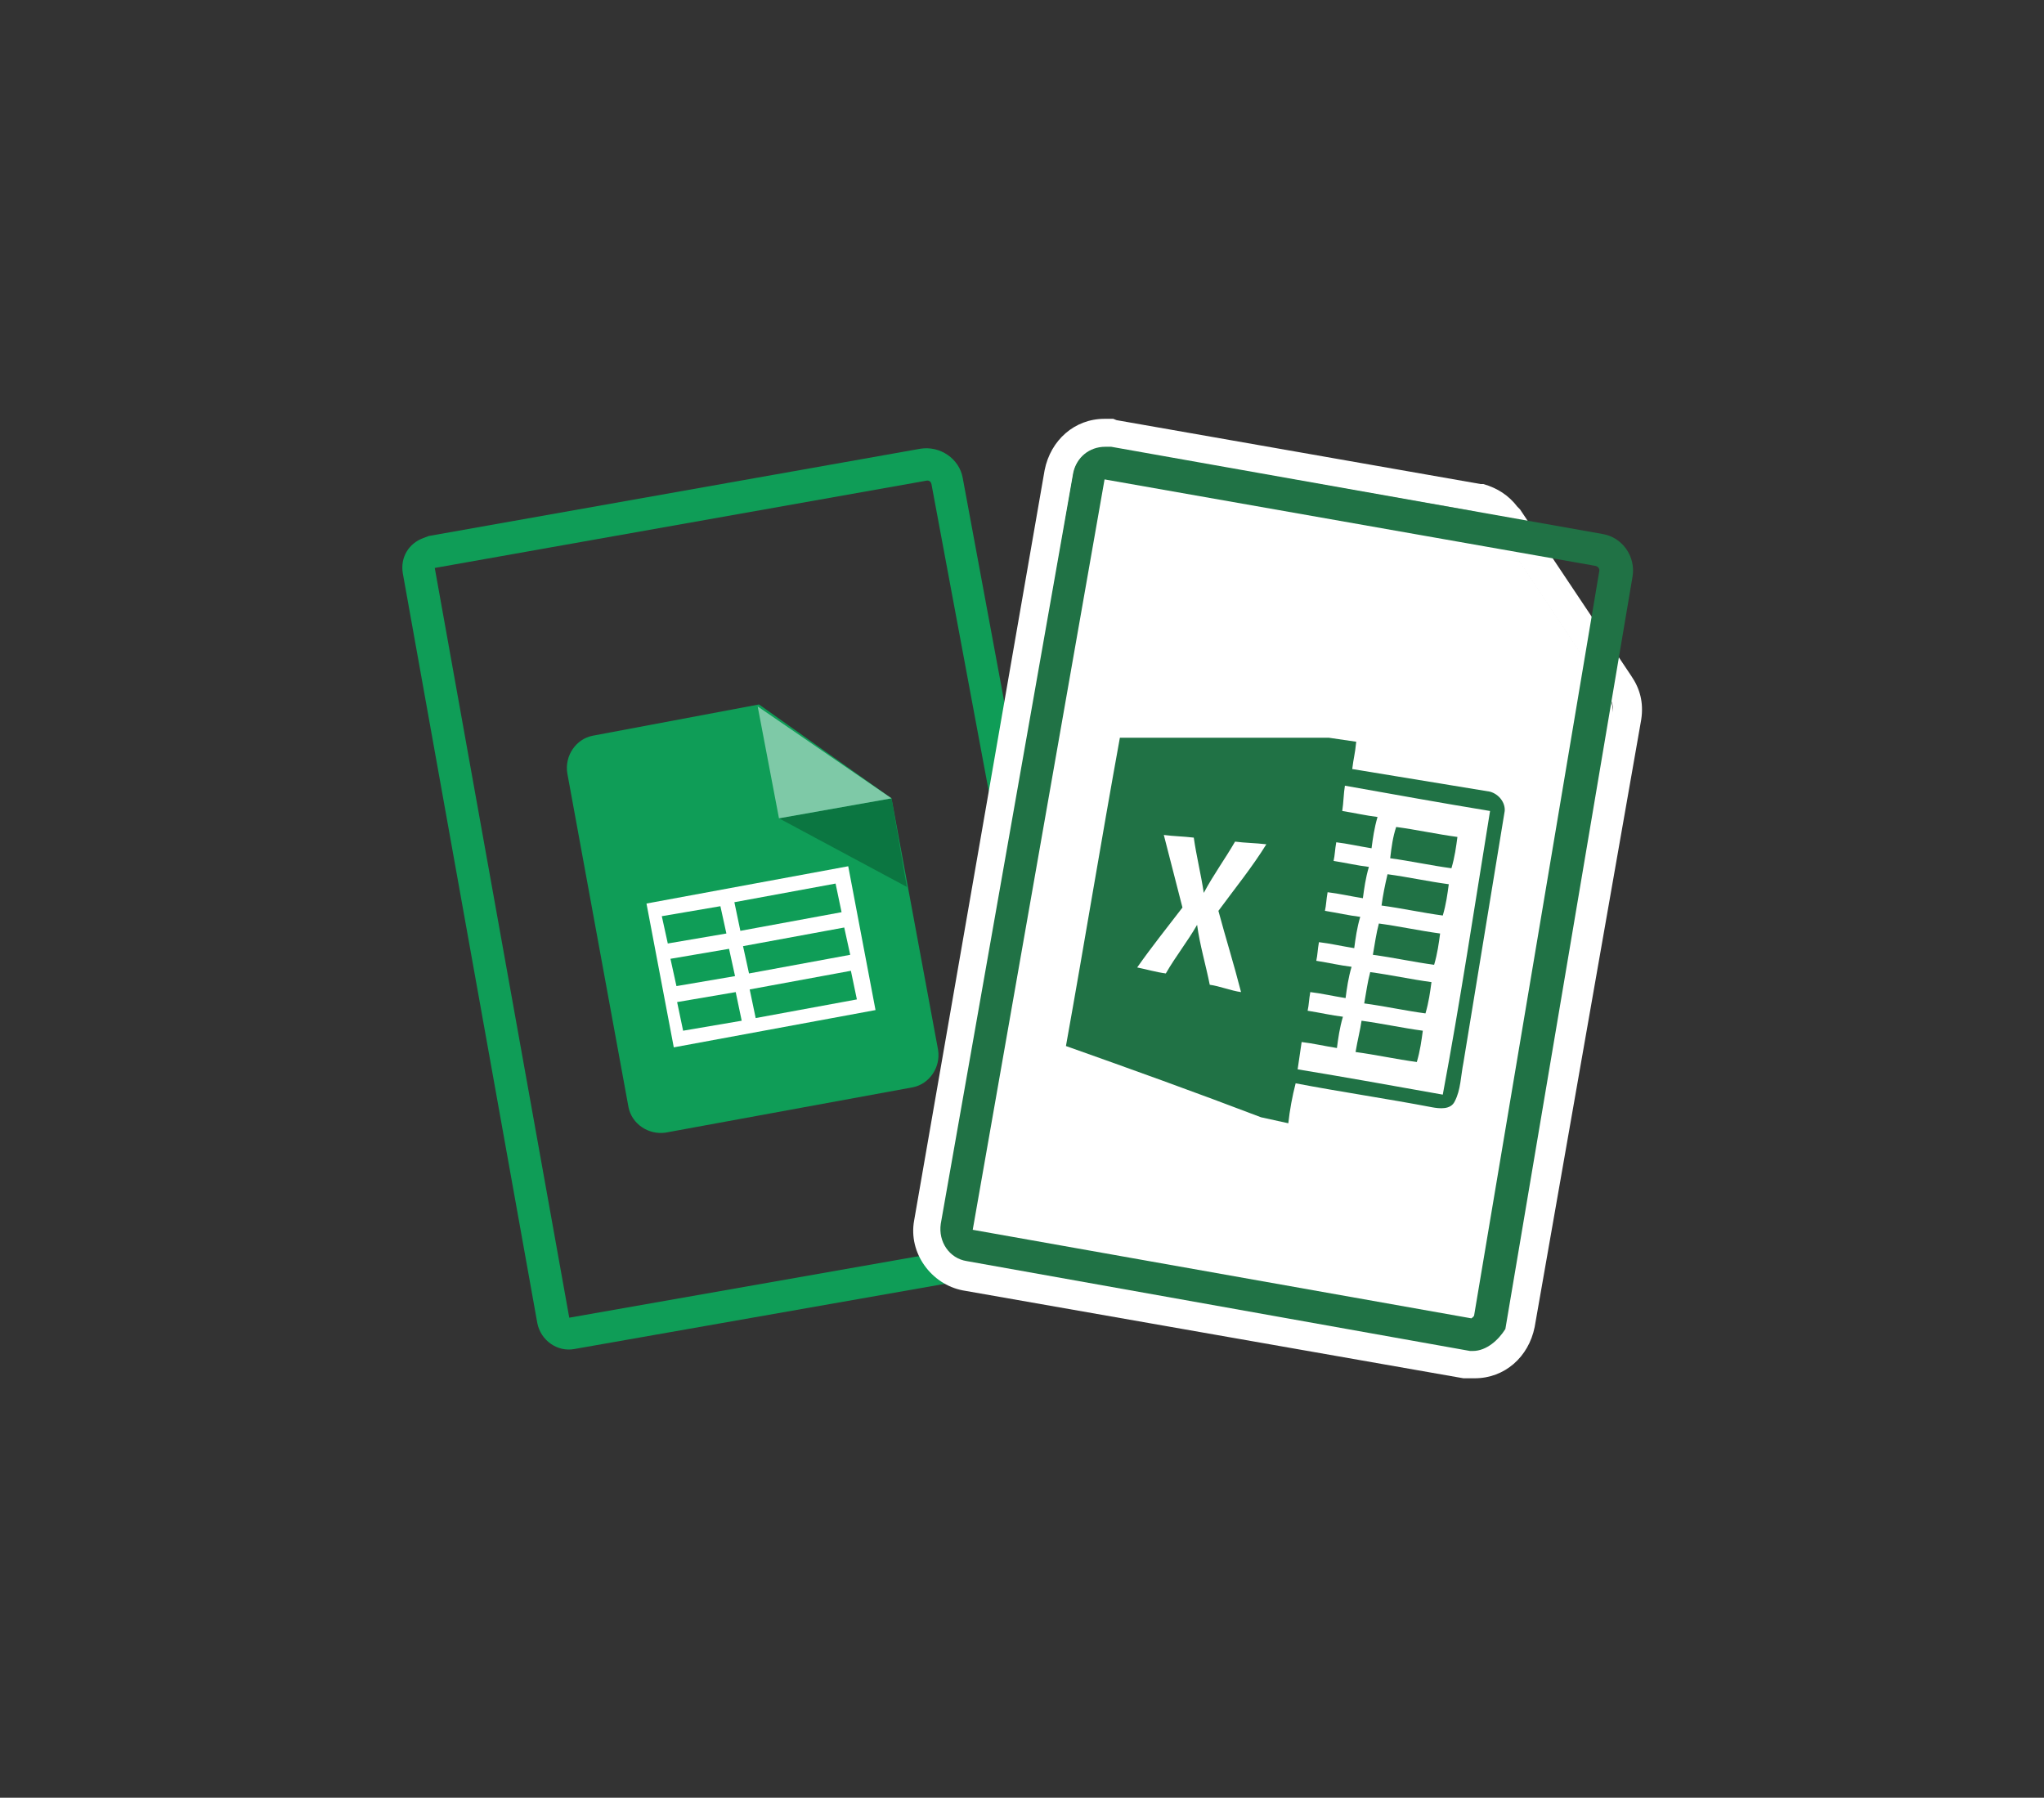 <?xml version="1.0" encoding="utf-8"?>
<!-- Generator: Adobe Illustrator 18.1.0, SVG Export Plug-In . SVG Version: 6.00 Build 0)  -->
<!DOCTYPE svg PUBLIC "-//W3C//DTD SVG 1.1//EN" "http://www.w3.org/Graphics/SVG/1.1/DTD/svg11.dtd">
<svg version="1.1" id="Layer_1" xmlns="http://www.w3.org/2000/svg" xmlns:xlink="http://www.w3.org/1999/xlink" x="0px" y="0px"
	 viewBox="0 0 307 270" enable-background="new 0 0 307 270" xml:space="preserve">
<rect x="0" y="0" width="307" height="270" fill="#333333" stroke="none"/>
<g id="Layer_2">
	<g>
		<g>
			<path fill="#0F9D57" d="M162.3,189.2l-0.4,0.1l-75.6,13.3c-2.6,0.5-5.1-1.3-5.6-3.9L60.5,86.1c-0.4-2.4,0.9-4.5,3.1-5.3l0.8-0.3
				l73.8-13.1c3-0.5,5.9,1.5,6.4,4.4l20.9,112.7C165.4,186.2,164.3,188.4,162.3,189.2z M65.3,85.3l20.2,112.6l75-13.2
				c0.1-0.1,0.2-0.3,0.2-0.5L139.9,72.7c-0.1-0.4-0.4-0.6-0.8-0.5L65.3,85.3z"/>
		</g>
		<g>
			<g>
				<path fill="#0F9D57" d="M133.9,119.9l7,37.8c0.4,2.6-1.3,5.1-3.8,5.6l-37.1,6.8c-2.6,0.4-5.1-1.3-5.6-3.8l-9.2-50.2
					c-0.4-2.6,1.3-5.1,3.8-5.6l25-4.7L133.9,119.9z"/>
			</g>
			<polygon fill="#0B7641" points="117,122.9 136.2,133.2 133.9,119.9 			"/>
			<polygon fill="#7EC9A7" points="117,122.9 133.9,119.9 113.8,106.1 			"/>
			<path fill="#FFFFFF" d="M97.1,135.7l4.1,21.6l30.3-5.6l-4.1-21.6L97.1,135.7z M111.4,153.3l-8.8,1.5l-0.9-4.3l8.8-1.5
				L111.4,153.3z M110.4,146.6l-8.8,1.5l-0.9-4.1l8.8-1.5L110.4,146.6z M109.1,140.2l-8.8,1.5l-0.9-4.1l8.8-1.5L109.1,140.2z
				 M128.7,150.1l-15.2,2.8l-0.9-4.3l15.2-2.8L128.7,150.1z M127.7,143.4l-15.2,2.8l-0.9-4.1l15.2-2.8L127.7,143.4z M126.4,137
				l-15.2,2.8l-0.9-4.3l15.2-2.8L126.4,137z"/>
		</g>
	</g>
	<g>
		<g>
			<path fill="#FFFFFF" d="M165.9,67.2c0.2,0,0.4,0,0.9,0l54.7,9.6c1.3,0.2,2.3,0.9,3.2,2.1l16.7,25.2c0.6,0.9,0.9,2.1,0.9,3.4
				l-16,91.4c-0.4,2.3-2.3,4.1-4.7,4.1c-0.2,0-0.4,0-0.9,0l-75.2-13.2c-2.6-0.4-4.3-2.8-3.8-5.6l19.9-112.7
				C161.6,68.9,163.8,67.2,165.9,67.2"/>
		</g>
		<g>
			<path fill="#FFFFFF" d="M166.7,67.2l54.7,9.6c1.3,0.4,2.3,1.1,3.2,2.1l16.7,25.2c0.9,1.1,1.1,2.1,0.9,3.4l-16,91.2
				c-0.4,2.6-2.6,4.1-4.7,4.1c-0.2,0-0.6,0-0.9,0l-75.2-13.2c-2.6-0.4-4.3-3-3.8-5.6l19.6-112.7c0.4-2.6,2.6-4.1,4.7-4.1
				C166.3,67.2,166.3,67.2,166.7,67.2 M167.2,62.9h-0.4h-0.9c-4.5,0-8.1,3.2-9,7.7l-19.6,112.7c-0.9,4.9,2.6,9.6,7.3,10.5l75.2,13.2
				h0.4h0.4h0.9c4.5,0,8.1-3.2,9-7.7l16-91.2c0.4-2.6-0.2-4.7-1.5-6.6l-16.7-25l-0.2-0.2l-0.2-0.2c-1.3-1.7-3-2.8-5.1-3.4h-0.2h-0.2
				l-54.7-9.6L167.2,62.9L167.2,62.9z"/>
		</g>
		<g>
			<path fill="#207245" d="M221.2,202.9h-0.4l-75.6-13.5c-2.6-0.4-4.3-2.9-3.9-5.6L161.2,71c0.5-2.3,2.4-3.9,4.8-3.9h0.9l73.8,13.1
				c3,0.5,5,3.4,4.5,6.4l-19.1,113C225.1,201.2,223.3,202.9,221.2,202.9z M165.9,72l-19.8,112.7L221,198c0.1-0.1,0.3-0.2,0.4-0.4
				l18.8-111.8c0.1-0.4-0.2-0.7-0.5-0.8L165.9,72z"/>
		</g>
		<g>
			<path fill="#207245" d="M223.8,118.9l-20.7-3.4c0.2-1.7,0.4-2.1,0.6-4.1l-4.1-0.6h-31.4c-2.8,15.4-5.3,30.7-8.1,46.3
				c9.6,3.4,19.6,7,29.3,10.7l4.1,0.9c0.2-1.9,0.6-4.1,1.1-6c6.8,1.3,13.7,2.3,20.5,3.6c1.1,0.2,2.8,0.4,3.4-0.9
				c0.9-1.7,0.9-3.8,1.3-5.8l6.2-37.8C226.1,120.6,225.2,119.3,223.8,118.9z M183,136.8c1.1,4.1,2.3,7.9,3.4,12.2
				c-1.5-0.2-3.2-0.9-4.7-1.1c-0.6-3-1.5-6-1.9-9c-1.5,2.6-3.2,4.7-4.7,7.3c-1.5-0.2-2.8-0.6-4.3-0.9c2.1-3,4.5-6,6.8-9
				c-0.9-3.6-1.9-7.3-2.8-10.9c1.5,0.2,2.8,0.2,4.5,0.4c0.4,2.8,1.1,5.6,1.5,8.3c1.5-2.8,3.2-5.1,4.7-7.7c1.5,0.2,3,0.2,4.7,0.4
				C188.1,130.2,185.5,133.4,183,136.8z M216.7,164.4c-7.3-1.3-14.5-2.6-21.8-3.8c0.2-1.3,0.4-2.8,0.6-4.1c1.7,0.2,3.4,0.6,5.3,0.9
				c0.2-1.5,0.4-3,0.9-4.7c-1.7-0.2-3.4-0.6-5.3-0.9c0.2-0.9,0.2-1.7,0.4-2.8c1.7,0.2,3.4,0.6,5.3,0.9c0.2-1.5,0.4-3,0.9-4.7
				c-1.7-0.2-3.4-0.6-5.3-0.9c0.2-0.9,0.2-1.7,0.4-2.8c1.7,0.2,3.4,0.6,5.3,0.9c0.2-1.5,0.4-3,0.9-4.7c-1.7-0.2-3.4-0.6-5.3-0.9
				c0.2-0.9,0.2-1.7,0.4-2.8c1.7,0.2,3.4,0.6,5.3,0.9c0.2-1.5,0.4-3,0.9-4.7c-1.7-0.2-3.4-0.6-5.3-0.9c0.2-0.9,0.2-1.7,0.4-2.8
				c1.7,0.2,3.4,0.6,5.3,0.9c0.2-1.5,0.4-3,0.9-4.7c-1.7-0.2-3.4-0.6-5.3-0.9c0.2-1.3,0.2-2.6,0.4-3.8c7.3,1.3,14.5,2.6,21.8,3.8
				C221.4,136.6,219.3,150.5,216.7,164.4z"/>
			<path id="path58" fill="#207245" d="M209.7,124.2c3,0.4,6.2,1.1,9.2,1.5c-0.2,1.5-0.4,3-0.9,4.7c-3-0.4-6.2-1.1-9.2-1.5
				C209,127.2,209.2,125.7,209.7,124.2z"/>
			<path id="path90" fill="#207245" d="M208.4,131.3c3,0.4,6.2,1.1,9.2,1.5c-0.2,1.5-0.4,3-0.9,4.7c-3-0.4-6.2-1.1-9.2-1.5
				C207.7,134.5,208,133,208.4,131.3z"/>
			<path id="path108" fill="#207245" d="M207.1,138.7c3,0.4,6.2,1.1,9.2,1.5c-0.2,1.5-0.4,3-0.9,4.7c-3-0.4-6.2-1.1-9.2-1.5
				C206.5,141.7,206.7,140.2,207.1,138.7z"/>
			<path id="path114" fill="#207245" d="M205.8,146c3,0.4,6.2,1.1,9.2,1.5c-0.2,1.5-0.4,3-0.9,4.7c-3-0.4-6.2-1.1-9.2-1.5
				C205.2,149,205.4,147.5,205.8,146z"/>
			<path id="path120" fill="#207245" d="M204.5,153.3c3,0.4,6.2,1.1,9.2,1.5c-0.2,1.5-0.4,3-0.9,4.7c-3-0.4-6.2-1.1-9.2-1.5
				C203.9,156.2,204.3,154.7,204.5,153.3z"/>
		</g>
	</g>
</g>
</svg>
